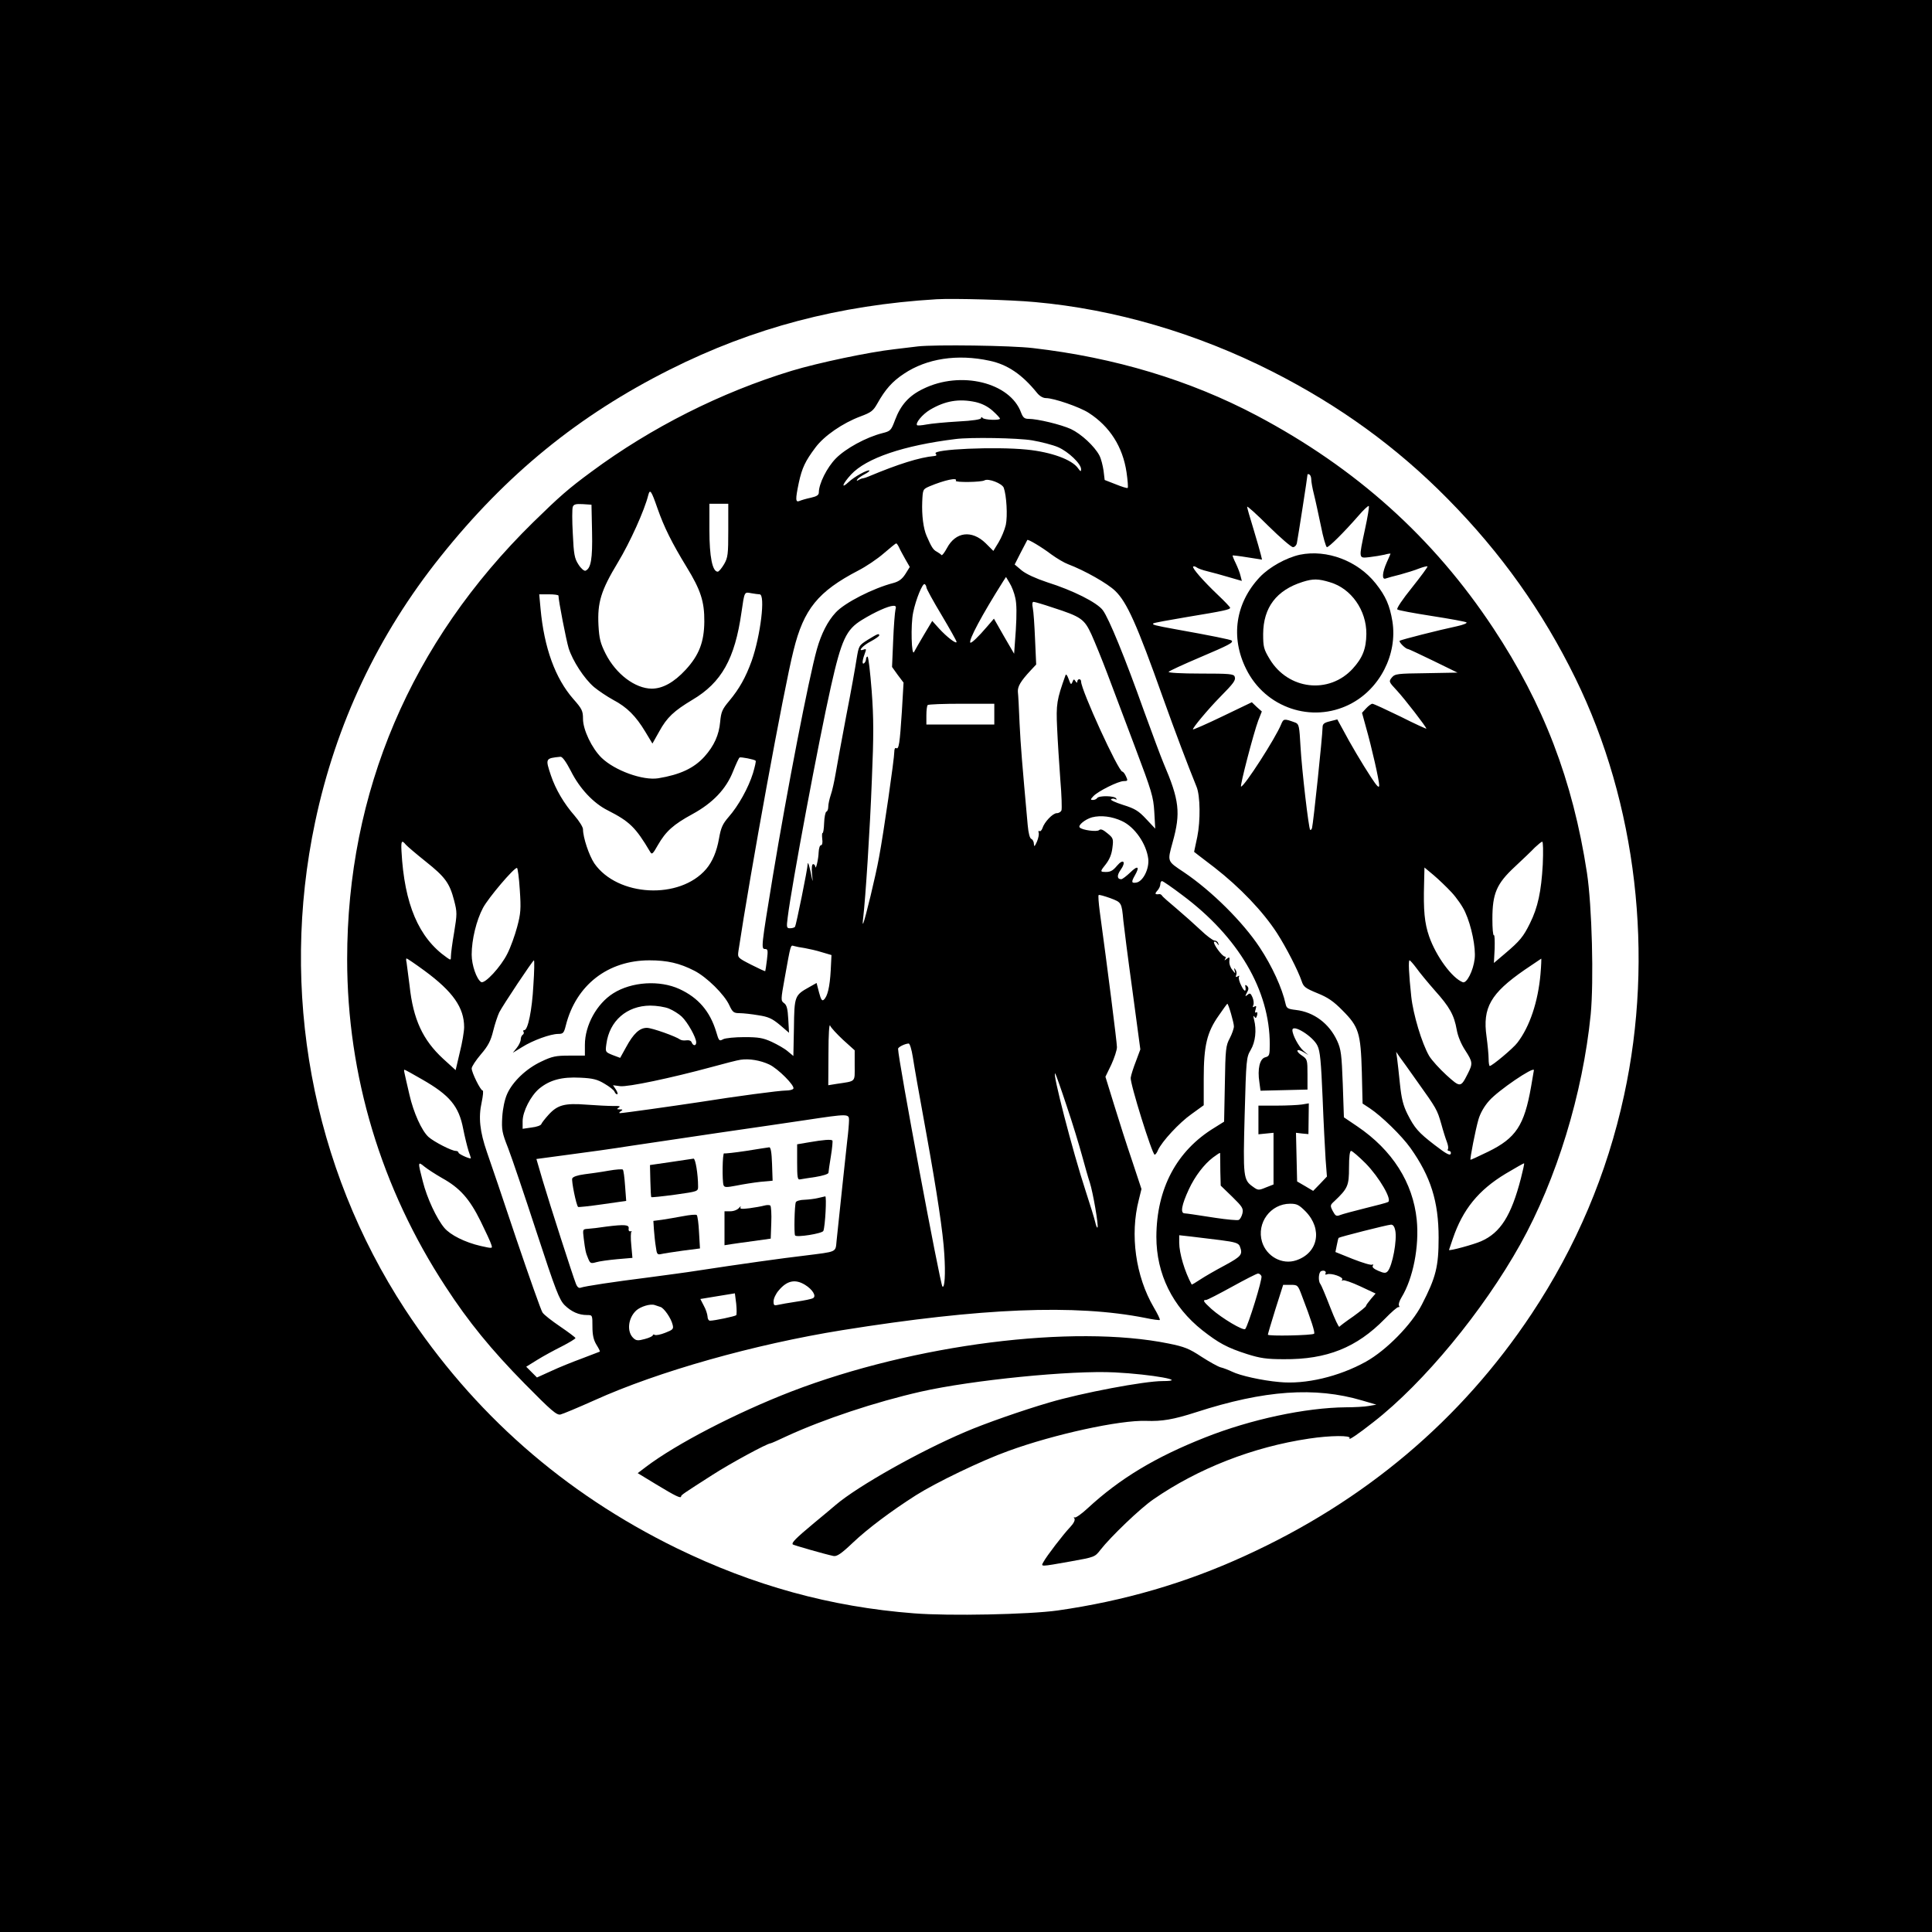<?xml version="1.0" standalone="no"?>
<!DOCTYPE svg PUBLIC "-//W3C//DTD SVG 20010904//EN"
 "http://www.w3.org/TR/2001/REC-SVG-20010904/DTD/svg10.dtd">
<svg version="1.0" xmlns="http://www.w3.org/2000/svg"
 width="1024pt" height="1024pt" viewBox="0 0 1024 1024"
 preserveAspectRatio="xMidYMid meet">
<g transform="translate(0,1024) scale(0.1,-0.1)"
fill="#000000" stroke="none">
<path d="M0 5120 l0 -5120 5120 0 5120 0 0 5120 0 5120 -5120 0 -5120 0 0
-5120z m5485 3519 c424 -38 858 -165 1260 -369 356 -181 658 -400 929 -675
282 -286 502 -595 676 -950 325 -663 419 -1471 258 -2210 -90 -417 -254 -803
-491 -1160 -373 -561 -883 -992 -1520 -1282 -314 -144 -641 -239 -992 -289
-151 -21 -574 -30 -761 -15 -442 34 -851 147 -1259 346 -598 293 -1077 715
-1438 1265 -494 756 -666 1687 -477 2582 110 521 333 993 665 1408 348 436
731 748 1215 991 442 222 898 342 1415 373 88 5 393 -3 520 -15z"/>
<path d="M4865 8404 c-16 -2 -73 -9 -125 -15 -134 -15 -404 -72 -543 -114
-375 -114 -746 -301 -1062 -535 -121 -89 -169 -131 -309 -268 -649 -637 -986
-1430 -986 -2316 0 -617 180 -1214 522 -1736 121 -186 242 -334 419 -514 142
-144 170 -168 190 -163 13 3 94 37 179 75 338 153 848 297 1315 372 738 118
1234 138 1604 65 41 -9 76 -13 78 -11 3 3 -12 33 -32 67 -96 164 -127 385 -79
570 l14 57 -49 148 c-28 82 -71 216 -96 298 l-46 149 31 64 c16 35 30 77 30
93 0 25 -51 426 -91 718 -6 46 -9 85 -6 88 2 3 30 -5 61 -16 61 -23 61 -23 70
-120 3 -30 24 -196 48 -369 l42 -313 -23 -62 c-13 -33 -26 -73 -28 -88 -5 -27
114 -408 127 -408 4 0 12 10 17 23 21 47 114 147 178 192 l65 47 0 142 c0 174
17 245 80 334 23 34 44 62 45 62 6 0 35 -101 35 -120 0 -11 -10 -40 -22 -63
-21 -39 -23 -57 -26 -242 l-4 -200 -51 -32 c-201 -122 -307 -323 -308 -578 0
-198 86 -371 244 -496 87 -68 131 -92 237 -126 70 -22 104 -27 195 -27 228 -2
386 62 534 213 35 36 68 65 73 63 5 -1 7 2 3 8 -4 6 2 25 13 43 62 101 95 271
81 412 -20 197 -129 369 -315 495 l-71 48 -6 177 c-6 157 -9 183 -30 229 -42
91 -123 152 -218 163 -43 5 -50 9 -55 32 -18 83 -72 201 -137 299 -89 135
-255 300 -402 399 -90 60 -88 55 -60 158 44 157 36 224 -48 420 -14 33 -60
157 -103 275 -100 281 -187 494 -219 536 -31 41 -158 105 -295 148 -60 20
-110 43 -134 62 l-38 32 32 63 c18 35 34 65 35 67 4 5 74 -36 128 -77 29 -21
68 -44 87 -51 90 -34 211 -103 251 -142 62 -60 114 -175 254 -569 64 -179 128
-348 177 -469 20 -48 21 -181 4 -265 l-17 -80 23 -18 c13 -10 51 -39 85 -65
136 -106 257 -233 331 -347 49 -76 112 -199 131 -255 10 -31 20 -38 83 -64 55
-22 86 -43 133 -91 87 -87 97 -119 103 -327 l4 -167 38 -25 c62 -41 169 -145
216 -211 107 -151 149 -283 149 -475 0 -153 -14 -210 -89 -355 -54 -105 -187
-241 -296 -302 -142 -79 -321 -122 -460 -108 -91 8 -208 34 -250 55 -19 9 -47
20 -61 23 -14 4 -59 29 -101 56 -65 43 -90 53 -174 70 -507 103 -1348 -4
-1999 -254 -292 -113 -611 -278 -773 -401 l-42 -32 97 -59 c104 -63 133 -77
133 -64 0 7 15 17 165 113 96 62 292 168 309 168 3 0 42 17 88 39 194 89 467
180 709 235 270 61 797 114 1028 102 197 -10 395 -46 253 -46 -96 0 -426 -62
-602 -114 -140 -41 -341 -111 -445 -156 -242 -103 -567 -286 -685 -386 -14
-12 -66 -56 -116 -97 -96 -80 -120 -104 -112 -113 5 -4 164 -50 215 -61 18 -4
41 11 104 71 78 74 205 169 334 251 106 67 346 183 488 234 243 89 593 165
732 160 84 -3 144 7 265 46 361 117 630 136 880 62 l75 -22 -40 -7 c-22 -4
-76 -7 -121 -7 -215 -2 -505 -64 -747 -160 -263 -104 -451 -217 -622 -375 -32
-30 -64 -52 -69 -49 -5 4 -6 1 -1 -6 4 -8 -4 -25 -22 -44 -38 -40 -126 -155
-142 -185 -15 -27 -21 -27 143 2 128 23 129 23 159 62 54 69 210 219 280 267
237 164 529 278 825 322 112 17 225 18 215 2 -9 -15 46 22 127 86 266 207 581
589 778 942 192 344 331 798 373 1218 17 177 7 576 -20 752 -75 489 -230 893
-496 1295 -318 481 -728 849 -1255 1128 -354 187 -752 307 -1185 357 -117 14
-518 19 -610 9z m380 -76 c95 -20 173 -73 252 -171 13 -16 31 -27 47 -27 41 0
178 -47 226 -78 112 -72 181 -180 201 -316 6 -42 9 -79 6 -82 -2 -3 -31 6 -63
19 l-59 23 -6 50 c-4 27 -13 63 -22 80 -26 49 -96 114 -151 140 -53 24 -177
54 -225 54 -21 0 -29 7 -39 33 -58 160 -320 224 -519 126 -75 -36 -119 -85
-149 -165 -21 -56 -24 -59 -68 -70 -86 -22 -194 -81 -246 -134 -47 -48 -90
-134 -90 -180 0 -14 -11 -21 -42 -28 -24 -5 -51 -13 -60 -17 -22 -9 -23 6 -4
97 17 78 34 114 88 186 46 62 145 130 239 165 56 21 67 29 89 68 42 75 79 117
141 158 121 81 283 106 454 69z m-74 -219 c34 -8 64 -23 90 -46 22 -20 39 -38
39 -42 0 -10 -84 -7 -92 4 -5 6 -8 6 -8 -1 0 -7 -44 -14 -122 -18 -68 -4 -143
-11 -168 -16 -25 -5 -47 -6 -49 -4 -11 11 28 58 68 82 81 48 154 60 242 41z
m300 -203 c47 -8 109 -24 137 -36 55 -24 122 -88 122 -117 0 -14 -3 -13 -16 5
-32 46 -142 86 -271 99 -167 17 -503 2 -484 -21 7 -8 5 -12 -7 -13 -78 -7
-192 -43 -347 -108 -11 -5 -24 -9 -30 -10 -5 0 -16 -4 -24 -9 -10 -6 -12 -5
-7 3 4 6 21 18 38 27 16 8 28 17 26 20 -8 7 -82 -34 -110 -61 -43 -40 -33 -10
13 40 81 87 278 154 554 188 79 10 328 6 406 -7z m1479 -208 c0 -11 6 -46 14
-77 8 -31 24 -107 37 -168 12 -62 27 -113 32 -113 11 0 88 76 165 164 28 33
54 57 57 54 3 -3 -6 -58 -20 -122 -34 -160 -35 -155 23 -149 26 3 62 9 80 13
17 5 32 7 32 5 0 -1 -9 -22 -20 -46 -24 -54 -27 -94 -5 -85 9 3 43 13 77 21
33 9 78 23 100 32 21 8 41 13 44 11 2 -3 -35 -53 -82 -112 -50 -62 -83 -111
-78 -116 5 -5 88 -20 184 -35 96 -15 179 -30 183 -34 4 -4 -18 -13 -50 -20
-99 -21 -295 -71 -304 -77 -8 -5 31 -44 44 -44 3 0 63 -28 133 -62 l129 -63
-165 -3 c-154 -2 -166 -3 -183 -23 -17 -21 -16 -23 26 -68 41 -44 157 -194
157 -203 0 -2 -62 26 -137 64 -76 37 -143 68 -149 68 -6 0 -21 -11 -33 -24
l-22 -24 20 -73 c32 -112 71 -286 71 -311 0 -17 -11 -7 -43 42 -47 72 -110
178 -151 256 l-28 51 -39 -10 c-30 -7 -39 -14 -39 -31 -1 -52 -49 -508 -56
-535 -3 -8 -7 -12 -10 -9 -8 9 -44 316 -51 441 -6 108 -8 119 -27 127 -60 22
-63 22 -76 -10 -30 -73 -194 -328 -212 -329 -8 -1 66 283 91 350 l19 48 -27
24 -26 25 -154 -74 c-85 -41 -156 -72 -158 -70 -5 5 81 108 143 171 74 75 85
90 78 109 -5 14 -28 16 -181 16 -101 0 -172 4 -169 9 3 5 77 39 164 76 155 66
181 79 170 90 -5 5 -108 26 -298 60 -110 20 -125 24 -117 31 3 3 84 18 180 34
194 32 227 39 227 49 0 3 -28 33 -63 66 -80 76 -140 145 -133 152 3 3 11 1 18
-4 7 -6 33 -15 58 -21 25 -6 76 -20 113 -31 l69 -20 -7 27 c-3 15 -15 45 -25
66 -11 22 -18 41 -17 42 1 1 37 -3 79 -10 l77 -12 -6 25 c-3 14 -21 76 -39
136 -19 61 -34 114 -34 119 0 6 51 -40 113 -102 63 -62 121 -112 130 -112 9 0
19 10 21 23 6 30 56 351 56 361 0 4 5 4 10 1 6 -3 10 -15 10 -27z m-1884 -6
c-6 -10 136 -8 152 2 20 12 93 -16 102 -39 15 -41 21 -150 11 -197 -6 -26 -23
-67 -38 -92 l-28 -46 -41 41 c-73 71 -159 61 -205 -26 -13 -24 -26 -41 -29
-37 -3 4 -14 12 -25 18 -19 10 -28 24 -54 84 -17 39 -26 109 -23 181 3 66 3
66 40 82 79 33 150 48 138 29z m-1581 -147 c35 -100 76 -182 154 -310 75 -122
95 -184 94 -290 -1 -108 -28 -178 -99 -255 -62 -67 -122 -100 -180 -100 -88 1
-189 77 -244 185 -28 56 -34 80 -38 151 -6 121 13 184 103 333 64 106 141 276
161 357 9 34 16 24 49 -71z m-347 -124 c3 -144 -6 -194 -35 -206 -7 -2 -24 12
-37 33 -21 32 -25 54 -30 163 -4 69 -4 133 0 143 5 13 16 16 53 14 l46 -3 3
-144z m722 8 c0 -127 -2 -144 -22 -179 -13 -22 -28 -40 -34 -40 -28 0 -44 79
-44 220 l0 140 50 0 50 0 0 -141z m906 -92 c5 -12 21 -40 33 -62 l23 -40 -23
-37 c-18 -28 -35 -40 -64 -48 -108 -28 -259 -105 -306 -157 -42 -45 -76 -112
-99 -193 -44 -157 -158 -747 -234 -1205 -61 -372 -63 -385 -41 -385 15 0 16
-7 10 -57 -4 -32 -8 -59 -9 -60 -2 -2 -35 14 -75 34 -72 37 -72 37 -67 73 61
406 240 1388 292 1593 54 219 130 312 343 423 41 21 102 62 135 91 34 29 63
53 66 53 3 0 10 -10 16 -23z m615 -265 c8 -31 8 -89 3 -172 l-9 -125 -54 93
-53 93 -37 -43 c-45 -53 -83 -89 -88 -84 -11 11 61 146 174 325 l15 23 19 -32
c11 -17 25 -53 30 -78z m-471 55 c0 -7 36 -73 80 -146 44 -74 80 -138 80 -143
0 -14 -52 26 -93 71 l-36 40 -43 -72 c-24 -40 -47 -81 -53 -92 -14 -29 -19
144 -5 209 14 69 50 157 61 150 5 -3 9 -11 9 -17z m-884 -37 c32 0 5 -220 -42
-353 -32 -88 -65 -147 -119 -212 -37 -44 -43 -58 -48 -111 -6 -69 -32 -127
-83 -184 -56 -62 -130 -96 -245 -115 -82 -13 -231 41 -301 109 -51 50 -98 148
-98 206 0 42 -5 53 -52 106 -95 109 -154 270 -173 478 l-7 76 51 0 c28 0 51
-3 51 -7 0 -26 41 -236 54 -279 21 -66 82 -161 135 -206 23 -19 69 -50 102
-68 72 -38 119 -85 169 -168 l38 -63 36 64 c41 75 78 109 176 168 154 91 225
217 260 464 16 111 15 108 51 101 18 -3 38 -6 45 -6z m1553 -70 c152 -49 168
-61 206 -143 18 -40 56 -133 84 -207 28 -74 94 -250 147 -390 89 -236 97 -262
102 -343 l5 -89 -48 51 c-40 43 -59 55 -123 75 -41 13 -69 26 -63 30 6 4 16 4
23 0 7 -4 8 -3 4 4 -9 15 -92 16 -101 2 -3 -5 -13 -10 -22 -10 -14 0 -14 3 2
20 24 26 132 80 161 80 21 0 23 2 12 25 -6 14 -15 25 -19 25 -21 0 -219 433
-219 478 0 7 -4 12 -10 12 -5 0 -10 -6 -10 -12 0 -9 -3 -8 -10 2 -7 12 -10 11
-16 -5 -7 -16 -9 -14 -20 16 -8 22 -14 29 -17 19 -46 -129 -50 -152 -44 -279
3 -69 11 -192 17 -274 7 -81 9 -154 6 -162 -3 -8 -14 -15 -25 -15 -21 0 -66
-47 -76 -80 -4 -11 -11 -18 -16 -15 -5 3 -6 0 -4 -8 3 -7 -1 -29 -9 -48 -12
-26 -15 -29 -16 -13 0 12 -6 24 -13 27 -9 3 -16 30 -20 74 -30 333 -37 416
-43 538 -3 77 -7 153 -9 168 -2 28 14 56 68 114 l29 31 -6 134 c-3 73 -8 148
-12 166 -4 19 -3 32 4 32 6 0 51 -13 101 -30z m-833 -12 c-3 -13 -9 -86 -12
-163 l-6 -140 30 -42 31 -41 -9 -154 c-11 -169 -16 -202 -30 -193 -6 3 -10 -5
-10 -19 0 -38 -57 -433 -81 -560 -18 -100 -73 -326 -84 -351 -3 -5 -3 8 0 30
12 100 36 466 46 732 10 236 10 325 -1 472 -8 100 -17 181 -22 181 -4 0 -8 -6
-8 -14 0 -8 -5 -18 -11 -22 -12 -7 -8 20 8 62 5 13 3 16 -10 11 -35 -13 -4 22
39 44 24 13 44 27 44 31 0 12 -7 10 -59 -22 -49 -31 -49 -31 -61 -103 -6 -40
-30 -175 -55 -302 -24 -126 -49 -264 -56 -305 -7 -41 -18 -92 -26 -114 -7 -21
-13 -49 -13 -61 0 -13 -4 -25 -10 -27 -5 -1 -11 -29 -12 -60 -1 -31 -5 -55 -8
-53 -3 2 -4 -12 -2 -31 3 -21 0 -34 -7 -34 -6 0 -11 -17 -12 -37 -1 -37 -16
-100 -18 -75 -1 6 -6 12 -11 12 -7 0 -9 -20 -6 -52 5 -51 5 -51 -8 12 -8 36
-14 54 -15 41 -1 -29 -61 -322 -67 -333 -3 -4 -14 -8 -26 -8 -19 0 -20 4 -13
58 20 165 165 939 229 1223 56 249 81 302 164 353 70 43 140 74 166 75 14 1
17 -4 12 -21z m524 -553 l0 -55 -180 0 -180 0 0 48 c0 27 3 52 7 55 3 4 84 7
180 7 l173 0 0 -55z m-2244 -302 c46 -92 119 -170 195 -208 116 -59 148 -90
225 -220 9 -16 14 -12 41 36 42 73 82 109 183 164 108 59 179 133 216 228 15
37 30 70 34 72 6 4 79 -10 85 -17 3 -2 -4 -32 -14 -66 -24 -77 -77 -173 -129
-232 -32 -37 -41 -57 -51 -114 -12 -69 -35 -123 -68 -162 -140 -164 -470 -147
-593 30 -28 42 -60 137 -60 181 0 11 -20 43 -44 71 -57 65 -101 140 -126 214
-30 90 -30 91 51 99 10 0 29 -26 55 -76z m2921 -265 c67 -31 129 -120 139
-200 6 -53 -28 -121 -64 -126 -25 -4 -27 3 -7 38 27 47 16 55 -23 17 -21 -20
-43 -37 -49 -37 -23 0 -24 21 -3 50 30 42 14 61 -19 22 -25 -30 -38 -36 -74
-33 -15 1 -13 7 13 39 21 27 32 54 36 88 6 47 5 52 -26 77 -24 20 -36 25 -45
17 -12 -10 -89 0 -102 14 -12 11 29 44 65 54 47 12 106 5 159 -20z m-3796
-125 c8 -9 55 -49 105 -89 103 -82 127 -114 151 -207 16 -62 16 -71 0 -169
-10 -57 -17 -113 -17 -126 0 -22 -1 -22 -22 -7 -149 104 -225 283 -240 563 -3
55 1 62 23 35z m6026 -105 c-8 -143 -26 -228 -68 -312 -35 -71 -53 -93 -132
-160 l-59 -50 4 76 c1 42 0 74 -4 71 -5 -2 -8 36 -8 86 0 135 22 187 119 277
42 39 90 85 106 102 17 16 34 30 39 31 5 0 6 -50 3 -121z m-5422 -134 c7 -102
5 -126 -14 -197 -12 -45 -35 -109 -52 -142 -34 -69 -120 -162 -139 -150 -24
15 -50 90 -50 145 0 80 25 182 60 248 29 54 163 212 180 212 4 0 11 -52 15
-116z m4938 -13 c27 -29 60 -76 73 -106 33 -72 57 -189 50 -247 -7 -62 -42
-132 -63 -124 -57 22 -141 137 -178 242 -25 72 -31 138 -27 282 l2 84 48 -40
c26 -22 69 -63 95 -91z m-1427 -15 c298 -222 464 -505 464 -791 0 -58 -2 -63
-24 -69 -29 -7 -42 -62 -31 -132 l6 -45 125 3 124 3 0 80 c0 77 -1 81 -29 100
-37 24 -30 41 7 19 l27 -16 -27 23 c-25 22 -58 84 -58 109 0 35 110 -33 133
-83 14 -28 19 -85 27 -274 5 -131 13 -279 16 -328 l7 -91 -36 -38 -37 -38 -42
25 -43 25 -3 129 -3 129 33 -4 33 -3 1 81 1 82 -36 -6 c-20 -3 -80 -6 -133 -6
l-98 0 0 -76 0 -76 40 4 40 4 0 -137 0 -137 -41 -16 c-38 -16 -42 -15 -68 4
-51 36 -53 50 -44 381 8 295 9 305 32 344 25 42 32 106 18 160 -5 18 -4 25 1
17 7 -11 10 -9 15 7 3 13 1 19 -5 15 -6 -4 -8 2 -3 16 5 17 4 21 -6 15 -9 -6
-11 -3 -6 8 4 10 1 28 -5 42 -9 21 -14 23 -26 12 -13 -10 -14 -9 -3 12 10 17
10 26 1 35 -6 6 -11 7 -10 1 7 -34 -4 -34 -20 -1 -11 21 -17 43 -13 49 4 6 1
7 -7 2 -9 -6 -12 -4 -8 7 4 8 2 21 -4 29 -7 11 -8 9 -4 -6 5 -17 4 -17 -12 4
-11 13 -18 34 -16 48 2 21 0 22 -14 11 -12 -10 -14 -10 -8 0 4 6 3 12 -2 12
-14 0 -65 70 -57 78 3 3 11 0 16 -8 9 -13 10 -13 6 0 -2 8 -11 15 -20 15 -8 0
-42 25 -74 56 -32 30 -89 81 -128 114 -38 32 -73 62 -76 68 -3 5 -9 8 -13 8
-24 -3 -27 1 -13 17 10 10 17 26 17 35 0 9 4 17 9 17 5 0 53 -33 107 -74z
m-2001 -281 c22 -4 63 -13 91 -22 l51 -15 -4 -81 c-5 -89 -17 -139 -37 -156
-9 -8 -15 1 -25 39 l-13 50 -39 -22 c-77 -43 -79 -47 -81 -215 l-3 -150 -30
25 c-16 14 -55 36 -85 50 -46 21 -70 25 -145 25 -50 0 -100 -5 -112 -11 -21
-12 -23 -9 -37 39 -33 109 -95 181 -195 227 -105 48 -253 39 -351 -23 -87 -55
-150 -169 -150 -273 l0 -57 -83 0 c-71 0 -91 -4 -149 -32 -79 -37 -151 -106
-180 -171 -13 -29 -23 -76 -26 -122 -4 -68 -1 -84 31 -165 19 -49 87 -250 151
-446 102 -312 121 -359 149 -387 36 -35 75 -52 118 -52 29 0 29 0 29 -61 0
-45 6 -71 21 -96 12 -19 20 -35 18 -37 -2 -1 -44 -17 -94 -36 -49 -18 -124
-48 -164 -67 l-75 -34 -29 29 -28 28 58 36 c32 20 91 52 131 72 39 20 72 40
72 44 -1 4 -37 31 -81 61 -44 30 -87 63 -94 75 -8 12 -70 188 -139 391 -68
204 -138 410 -155 458 -38 110 -46 184 -28 265 7 34 10 62 5 62 -11 0 -58 95
-58 117 0 10 22 43 49 75 38 44 52 71 65 124 9 37 24 81 32 98 20 39 177 275
184 276 3 0 2 -60 -3 -132 -7 -133 -29 -238 -48 -238 -6 0 -8 -4 -4 -9 3 -5 1
-12 -5 -16 -5 -3 -10 -14 -10 -24 0 -10 -9 -30 -21 -45 l-21 -26 49 30 c57 36
151 70 192 70 26 0 30 5 40 45 54 214 223 345 443 345 95 0 160 -15 238 -55
65 -33 160 -126 186 -184 17 -36 23 -41 54 -41 19 0 64 -5 99 -11 53 -8 73
-17 114 -51 l49 -42 -4 72 c-3 55 -8 75 -22 85 -18 13 -18 17 3 133 33 184 31
175 49 170 10 -3 35 -8 57 -11z m-2015 -120 c151 -111 210 -196 210 -299 0
-23 -10 -83 -23 -134 l-22 -94 -67 61 c-107 99 -158 208 -177 386 -7 55 -14
110 -16 123 -3 12 -3 22 0 22 3 0 46 -29 95 -65z m5915 -17 c-13 -148 -57
-279 -122 -364 -22 -30 -135 -124 -147 -124 -3 0 -6 17 -6 38 0 20 -5 73 -11
118 -22 153 22 229 201 353 47 32 87 59 89 60 1 1 0 -36 -4 -81z m-657 30 c17
-24 61 -77 97 -118 79 -88 102 -130 116 -208 6 -35 24 -77 45 -109 40 -62 41
-70 13 -125 -37 -73 -39 -73 -113 -6 -36 33 -77 78 -91 101 -39 67 -85 221
-95 315 -13 121 -16 192 -9 192 3 0 20 -19 37 -42z m-3962 -214 c22 -9 52 -28
67 -42 31 -29 77 -111 77 -137 0 -19 -16 -20 -24 0 -3 9 -14 13 -28 11 -13 -2
-27 0 -33 4 -23 17 -147 61 -175 62 -39 1 -72 -29 -112 -103 l-31 -56 -40 15
c-39 16 -39 16 -33 59 16 122 108 202 232 203 34 0 79 -7 100 -16z m923 -166
l61 -55 0 -81 c0 -90 9 -81 -97 -97 l-43 -7 1 169 c0 101 4 160 9 147 4 -11
36 -45 69 -76z m369 -90 c11 -69 26 -155 73 -413 54 -298 88 -521 94 -632 7
-106 2 -183 -10 -172 -12 13 -235 1205 -235 1260 0 9 35 27 56 28 6 1 16 -32
22 -71z m2672 -128 c105 -147 107 -151 129 -227 10 -37 24 -81 30 -96 6 -16 9
-33 5 -38 -3 -5 0 -9 5 -9 6 0 11 -4 11 -10 0 -20 -21 -9 -87 42 -86 66 -106
90 -143 163 -23 46 -32 83 -40 160 -6 55 -12 116 -15 135 l-5 35 17 -25 c10
-13 52 -72 93 -130z m-3433 88 c47 -22 137 -113 128 -128 -3 -6 -21 -10 -38
-10 -36 0 -269 -31 -457 -61 -139 -21 -408 -59 -424 -59 -6 0 -4 5 4 10 12 8
12 10 -5 10 -17 0 -17 2 -5 10 11 7 2 9 -30 8 -25 0 -88 3 -141 7 -116 9 -154
-1 -202 -54 -19 -21 -36 -43 -38 -49 -2 -7 -25 -15 -51 -18 l-48 -7 0 40 c0
52 43 135 88 173 56 46 120 63 217 58 67 -3 91 -9 129 -32 26 -15 50 -34 53
-42 3 -8 9 -14 14 -14 5 0 2 11 -6 24 l-16 24 38 -5 c41 -5 269 43 483 101 69
19 139 37 155 39 46 7 105 -3 152 -25z m-1840 -79 c147 -84 195 -142 218 -262
8 -41 21 -93 28 -116 8 -22 14 -41 12 -41 -14 0 -65 24 -65 31 0 5 -7 9 -15 9
-21 0 -115 48 -144 74 -36 33 -79 128 -101 224 -30 130 -31 132 -26 132 3 0
45 -23 93 -51z m5893 49 c0 -2 -7 -41 -15 -88 -36 -205 -80 -272 -227 -344
-51 -25 -93 -44 -94 -43 -4 4 27 162 42 213 9 32 30 70 57 100 47 54 237 183
237 162z m-2477 -188 c31 -91 67 -210 82 -265 15 -55 33 -119 41 -142 17 -52
48 -232 41 -239 -3 -3 -8 10 -12 28 -4 18 -27 93 -51 166 -68 207 -180 639
-161 622 3 -3 30 -79 60 -170z m-1153 -77 c0 -16 -4 -66 -10 -113 -8 -74 -40
-371 -56 -527 -6 -62 5 -56 -169 -78 -113 -13 -348 -46 -570 -80 -55 -9 -172
-24 -260 -36 -183 -23 -335 -46 -357 -54 -10 -4 -19 3 -26 22 -17 43 -136 413
-175 544 l-34 116 171 23 c94 12 243 33 331 47 88 13 297 44 465 69 168 24
377 55 465 68 219 33 225 33 225 -1z m2739 -230 c71 -73 141 -192 118 -204 -7
-4 -61 -18 -122 -33 -60 -15 -120 -31 -132 -36 -20 -8 -25 -5 -39 21 -15 29
-14 32 8 52 72 68 78 83 78 178 0 58 4 89 11 89 6 0 41 -30 78 -67z m-772 45
c0 -7 1 -47 1 -88 l2 -74 61 -59 c54 -53 60 -62 54 -89 -4 -16 -13 -32 -20
-34 -7 -3 -62 2 -122 11 -130 20 -143 22 -165 24 -23 1 -15 45 23 127 33 71
81 133 128 169 41 29 39 29 38 13z m-4124 -122 c94 -52 145 -109 204 -228 28
-57 54 -113 57 -125 7 -21 7 -21 -56 -7 -83 19 -161 58 -193 96 -41 49 -92
158 -114 246 -27 104 -27 108 8 79 16 -13 59 -41 94 -61z m5718 -2 c-51 -197
-108 -288 -211 -333 -38 -17 -170 -53 -170 -46 0 1 9 27 20 59 53 156 136 258
280 345 52 31 96 56 98 55 2 -1 -6 -37 -17 -80z m-1141 -175 c91 -94 67 -220
-50 -259 -74 -25 -157 20 -181 98 -30 100 45 202 149 202 36 0 47 -6 82 -41z
m475 -100 c11 -50 -15 -189 -40 -217 -10 -11 -19 -11 -49 2 -24 10 -35 20 -30
27 4 7 3 9 -3 6 -6 -4 -52 10 -103 30 l-92 37 7 35 c4 20 8 38 10 40 5 5 257
69 277 70 11 1 19 -10 23 -30z m-926 -52 c78 -10 95 -16 102 -32 17 -44 10
-53 -78 -101 -49 -26 -108 -60 -132 -76 -24 -16 -44 -28 -45 -26 -37 68 -66
166 -66 222 l0 39 63 -7 c34 -4 104 -13 156 -19z m556 -178 c-3 -5 1 -6 9 -3
22 8 88 -15 80 -28 -4 -6 -2 -8 4 -4 6 3 47 -11 92 -32 l81 -38 -25 -29 c-14
-17 -26 -33 -26 -37 0 -4 -30 -28 -67 -55 -38 -26 -71 -51 -74 -55 -3 -5 -25
42 -49 104 -24 62 -47 117 -52 123 -12 14 -10 63 5 68 16 6 29 -2 22 -14z
m-339 -13 c6 -15 -71 -263 -86 -280 -10 -11 -124 57 -179 106 -44 40 -48 48
-28 48 6 0 68 32 137 70 69 38 131 70 138 70 7 0 15 -7 18 -14z m-2419 -46
c39 -24 61 -59 43 -70 -7 -5 -47 -13 -88 -19 -41 -6 -85 -14 -98 -17 -21 -5
-24 -3 -24 19 0 14 12 40 27 57 44 53 88 62 140 30z m2633 -57 c50 -130 71
-196 65 -202 -9 -9 -245 -14 -245 -5 0 3 18 65 40 135 l41 129 39 0 c38 0 39
-1 60 -57z m-2998 -104 c-7 -6 -115 -29 -139 -29 -7 0 -13 10 -13 23 -1 12 -9
38 -20 57 l-18 35 91 15 92 15 7 -55 c3 -30 3 -58 0 -61z m-402 44 c19 -5 57
-60 65 -94 6 -23 2 -27 -39 -43 -25 -10 -50 -15 -56 -11 -5 3 -10 2 -10 -2 0
-5 -19 -14 -42 -20 -36 -10 -46 -9 -60 4 -37 33 -30 106 14 147 23 21 75 37
98 29 8 -3 22 -7 30 -10z"/>
<path d="M6890 7300 c-73 -16 -163 -66 -213 -119 -129 -137 -156 -319 -72
-487 101 -205 347 -289 549 -187 159 80 254 265 226 440 -14 84 -35 133 -88
200 -96 121 -259 182 -402 153z m159 -146 c113 -33 194 -149 193 -274 -1 -79
-20 -127 -73 -185 -126 -136 -341 -111 -439 51 -32 53 -35 65 -35 134 1 140
70 232 210 276 54 17 82 17 144 -2z"/>
<path d="M4290 4186 l-65 -11 0 -95 c0 -79 2 -94 15 -91 8 1 45 8 83 13 37 6
67 15 68 22 0 6 6 46 13 89 7 42 10 79 8 82 -7 7 -47 4 -122 -9z"/>
<path d="M3955 4140 c-60 -9 -113 -15 -117 -13 -9 5 -11 -148 -3 -169 5 -12
15 -12 68 -2 34 7 91 16 127 20 l65 6 -3 89 c-2 61 -7 89 -15 88 -7 -1 -61 -9
-122 -19z"/>
<path d="M3555 4081 l-110 -16 2 -84 c1 -45 3 -84 5 -86 2 -2 59 4 126 13 120
17 122 17 122 43 0 65 -14 149 -24 148 -6 -1 -60 -9 -121 -18z"/>
<path d="M3225 4035 c-38 -7 -96 -15 -128 -19 -37 -5 -60 -13 -64 -22 -5 -13
21 -141 31 -151 2 -2 60 4 129 14 l126 18 -6 80 c-3 44 -8 83 -12 86 -3 3 -37
1 -76 -6z"/>
<path d="M4335 3890 c-16 -4 -49 -8 -71 -9 -23 0 -44 -7 -46 -13 -7 -18 -10
-166 -4 -176 7 -12 145 10 150 24 10 26 18 184 10 183 -5 -1 -22 -5 -39 -9z"/>
<path d="M4050 3850 c-14 -4 -49 -10 -78 -14 -42 -5 -52 -4 -47 6 4 7 0 5 -8
-4 -8 -10 -28 -18 -46 -18 l-31 0 0 -90 0 -90 38 6 c20 3 75 11 122 17 l85 12
3 84 c2 46 -1 87 -5 91 -4 4 -19 4 -33 0z"/>
<path d="M3620 3794 c-36 -7 -86 -15 -111 -19 l-46 -6 3 -47 c2 -26 6 -67 10
-90 5 -39 8 -43 27 -39 12 3 64 11 114 18 l93 12 -5 85 c-2 47 -8 88 -12 92
-4 4 -37 1 -73 -6z"/>
<path d="M3215 3739 c-38 -6 -83 -11 -99 -12 -28 -2 -28 -2 -22 -52 8 -63 10
-74 24 -107 10 -24 14 -26 42 -18 16 5 67 12 111 16 l81 7 -6 67 c-4 38 -3 70
1 72 4 3 2 3 -5 2 -7 -2 -12 4 -10 14 4 21 -20 23 -117 11z"/>
</g>
</svg>
